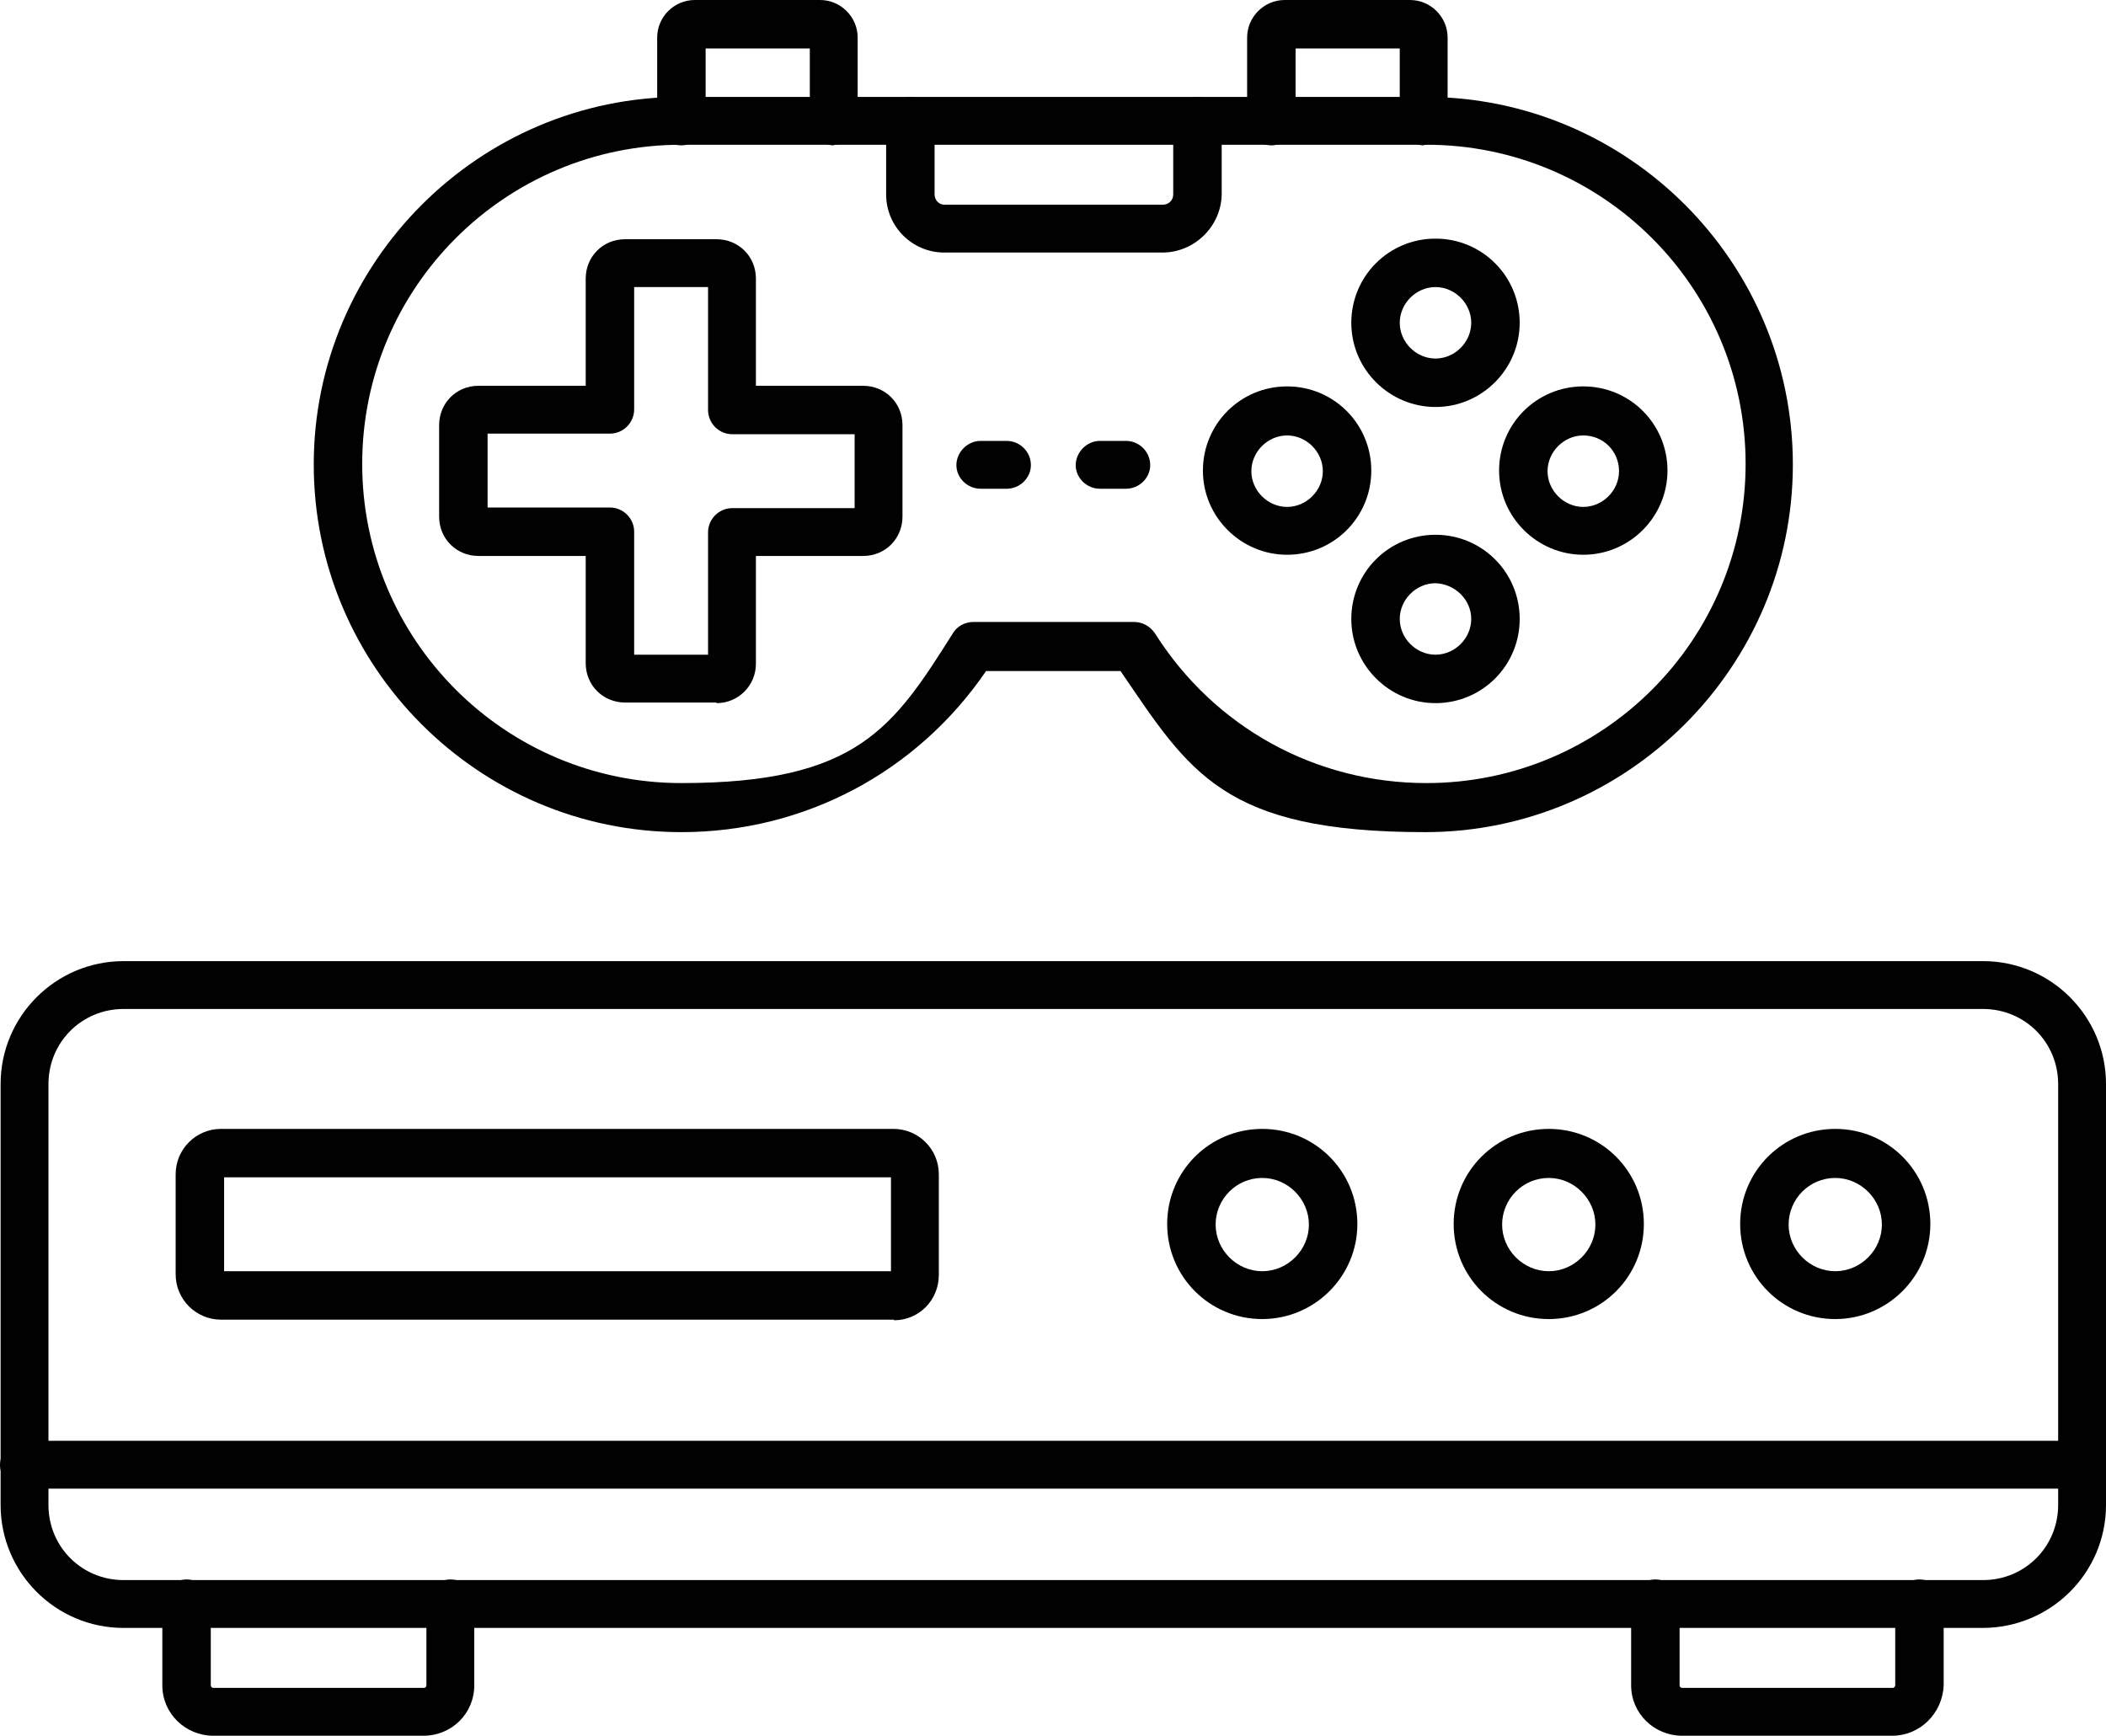 <?xml version="1.0" encoding="UTF-8"?>
<svg id="Layer_1" data-name="Layer 1" xmlns="http://www.w3.org/2000/svg" viewBox="0 0 347.7 286.6">
  <g id="Layer_1-2" data-name="Layer_1">
    <g id="_585967456" data-name=" 585967456">
      <path id="_585969064" data-name=" 585969064" d="m20.4,166.6c-6.9,0-12.4,5.5-12.4,12.4v69.5c0,6.9,5.5,12.4,12.4,12.4h307c6.9,0,12.4-5.5,12.4-12.4v-69.5c0-6.9-5.5-12.4-12.4-12.4H20.4Zm306.9,102.2H20.4c-11.2,0-20.3-9.1-20.3-20.3v-69.5c0-11.2,9.1-20.3,20.3-20.3h307c11.2,0,20.3,9.1,20.3,20.3v69.5c0,11.2-9.1,20.3-20.4,20.3h0Z" style="fill: #010101; fill-rule: evenodd;"/>
      <path id="_585968944" data-name=" 585968944" d="m70,286.6h-34.8c-4.6,0-8.4-3.7-8.4-8.3v-13.5c0-2.2,1.8-4,4-4s4,1.8,4,4v13.5c0,.2.2.4.4.4h34.8c.2,0,.4-.2.4-.4v-13.5c0-2.2,1.8-4,4-4s3.9,1.8,3.9,4v13.5c0,4.6-3.7,8.3-8.4,8.3h0Z" style="fill: #010101; fill-rule: evenodd;"/>
      <path id="_585969136" data-name=" 585969136" d="m312.5,286.6h-34.8c-4.6,0-8.4-3.7-8.4-8.3v-13.5c0-2.2,1.8-4,4-4s4,1.8,4,4v13.5c0,.2.2.4.4.4h34.8c.2,0,.4-.2.4-.4v-13.5c0-2.2,1.8-4,4-4s4,1.8,4,4v13.5c-.2,4.6-3.9,8.3-8.5,8.3h0Z" style="fill: #010101; fill-rule: evenodd;"/>
      <path id="_585967912" data-name=" 585967912" d="m343.7,245.8H4c-2.2,0-4-1.8-4-3.9s1.8-4,4-4h339.7c2.2,0,4,1.8,4,4,0,2.2-1.8,3.9-4,3.9h0Z" style="fill: #010101; fill-rule: evenodd;"/>
      <path id="_585968032" data-name=" 585968032" d="m303,194.5c-4.3,0-7.7,3.5-7.7,7.7s3.5,7.7,7.7,7.7,7.7-3.5,7.7-7.7-3.5-7.7-7.7-7.7Zm0,23.3c-8.7,0-15.7-7-15.7-15.7s7-15.7,15.7-15.7,15.7,7,15.7,15.7-7.1,15.7-15.7,15.7Z" style="fill: #010101; fill-rule: evenodd;"/>
      <path id="_585968512" data-name=" 585968512" d="m255.7,194.5c-4.3,0-7.7,3.5-7.7,7.7s3.5,7.7,7.7,7.7,7.7-3.5,7.7-7.7-3.5-7.7-7.7-7.7Zm0,23.3c-8.7,0-15.7-7-15.7-15.7s7-15.7,15.7-15.7,15.7,7,15.7,15.7-7,15.7-15.7,15.7h0Z" style="fill: #010101; fill-rule: evenodd;"/>
      <path id="_585968488" data-name=" 585968488" d="m208.4,194.5c-4.3,0-7.7,3.5-7.7,7.7s3.5,7.7,7.7,7.7,7.7-3.5,7.7-7.7-3.5-7.7-7.7-7.7Zm0,23.3c-8.7,0-15.7-7-15.7-15.7s7-15.7,15.7-15.7,15.7,7,15.7,15.7-7.1,15.7-15.7,15.7Z" style="fill: #010101; fill-rule: evenodd;"/>
      <path id="_585968464" data-name=" 585968464" d="m37,209.9h110.1v-15.5H37v15.5h0Zm110.6,8H36.5c-4.1,0-7.5-3.3-7.5-7.5v-16.5c0-4.1,3.3-7.5,7.5-7.5h111c4.1,0,7.5,3.3,7.5,7.5v16.6c0,4.2-3.3,7.5-7.4,7.5h0Z" style="fill: #010101; fill-rule: evenodd;"/>
      <path id="_585968200" data-name=" 585968200" d="m112.5,23.9c-29.1,0-52.7,23.6-52.7,52.7s23.6,52.7,52.7,52.7,35-9.2,44.8-24.7c.7-1.2,2-1.9,3.4-1.9h26.6c1.3,0,2.6.7,3.4,1.9,9.8,15.5,26.5,24.7,44.8,24.7,29.1,0,52.7-23.6,52.7-52.7s-23.6-52.7-52.7-52.7h-122.9Zm0,113.5c-33.5,0-60.7-27.3-60.7-60.7S79.1,16,112.5,16h122.8c33.5,0,60.7,27.3,60.7,60.7s-27.3,60.7-60.7,60.7-38.9-9.9-50.3-26.6h-22.2c-11.4,16.7-30,26.6-50.3,26.6h0Z" style="fill: #010101; fill-rule: evenodd;"/>
      <path id="_585968152" data-name=" 585968152" d="m192,41.7h-36.1c-5.3,0-9.6-4.3-9.6-9.6v-12.1c0-2.2,1.8-4,4-4s4,1.8,4,4v12.1c0,.9.7,1.7,1.6,1.7h36.1c.9,0,1.7-.7,1.7-1.7v-12.1c0-2.2,1.8-4,4-4s4,1.8,4,4v12.1c-.1,5.3-4.5,9.6-9.8,9.6h0Z" style="fill: #010101; fill-rule: evenodd;"/>
      <path id="_585967984" data-name=" 585967984" d="m166.2,80.7h-4.3c-2.2,0-4-1.8-4-3.9s1.8-4,4-4h4.3c2.2,0,4,1.8,4,4,0,2.1-1.8,3.9-4,3.9h0Z" style="fill: #010101; fill-rule: evenodd;"/>
      <path id="_585968344" data-name=" 585968344" d="m185.9,80.7h-4.3c-2.2,0-4-1.8-4-3.9s1.8-4,4-4h4.3c2.2,0,4,1.8,4,4,0,2.1-1.8,3.9-4,3.9h0Z" style="fill: #010101; fill-rule: evenodd;"/>
      <path id="_585967792" data-name=" 585967792" d="m237,47.4c-3.2,0-5.9,2.7-5.9,5.9s2.7,5.9,5.9,5.9,5.9-2.7,5.9-5.9c0-3.2-2.7-5.9-5.9-5.9Zm0,19.8c-7.6,0-13.9-6.2-13.9-13.9s6.2-13.9,13.9-13.9,13.9,6.2,13.9,13.9c0,7.6-6.2,13.9-13.9,13.9h0Z" style="fill: #010101; fill-rule: evenodd;"/>
      <path id="_585967288" data-name=" 585967288" d="m237,96.3c-3.2,0-5.9,2.7-5.9,5.9s2.7,5.9,5.9,5.9,5.9-2.7,5.9-5.9c0-3.2-2.7-5.8-5.9-5.9Zm0,19.8c-7.6,0-13.9-6.2-13.9-13.9s6.2-13.9,13.9-13.9,13.9,6.2,13.9,13.9c0,7.7-6.2,13.9-13.9,13.9h0Z" style="fill: #010101; fill-rule: evenodd;"/>
      <path id="_585967168" data-name=" 585967168" d="m261.4,71.9c-3.2,0-5.9,2.7-5.9,5.9s2.7,5.9,5.9,5.9,5.9-2.7,5.9-5.9c0-3.3-2.6-5.9-5.9-5.9h0Zm0,19.7c-7.6,0-13.9-6.2-13.9-13.9s6.2-13.9,13.9-13.9,13.9,6.2,13.9,13.9c0,7.6-6.2,13.9-13.9,13.9h0Z" style="fill: #010101; fill-rule: evenodd;"/>
      <path id="_585967120" data-name=" 585967120" d="m212.5,71.9c-3.2,0-5.9,2.7-5.9,5.9s2.7,5.9,5.9,5.9,5.9-2.7,5.9-5.9-2.7-5.9-5.9-5.9Zm0,19.7c-7.6,0-13.9-6.2-13.9-13.9s6.2-13.9,13.9-13.9,13.9,6.2,13.9,13.9-6.2,13.9-13.9,13.9h0Z" style="fill: #010101; fill-rule: evenodd;"/>
      <path id="_585967576" data-name=" 585967576" d="m137.7,24c-2.2,0-4-1.8-4-4V8h-17.2v12c0,2.2-1.8,4-4,4s-4-1.8-4-4V6.2c0-3.4,2.8-6.2,6.2-6.2h20.7c3.4,0,6.2,2.8,6.2,6.2v13.8c0,2.2-1.7,3.9-3.9,3.9h0Z" style="fill: #010101; fill-rule: evenodd;"/>
      <path id="_585967096" data-name=" 585967096" d="m235.1,24c-2.2,0-4-1.8-4-4V8h-17.2v12c0,2.2-1.8,4-4,4s-4-1.8-4-4V6.2c0-3.4,2.8-6.2,6.2-6.2h20.7c3.4,0,6.2,2.8,6.2,6.2v13.8c0,2.2-1.8,3.9-3.9,3.9h0Z" style="fill: #010101; fill-rule: evenodd;"/>
      <path id="_585967000" data-name=" 585967000" d="m142.6,71.7h0Zm-37.9,36.4h12.2v-20.2c0-2.2,1.8-4,4-4h20.2v-12.2h-20.2c-2.2,0-4-1.8-4-4v-20.3h-12.2v20.2c0,2.2-1.8,4-4,4h-20.2v12.2h20.2c2.2,0,4,1.8,4,4v20.2h0Zm13.6,7.9h-15.1c-3.6,0-6.5-2.8-6.5-6.5v-17.7h-17.7c-3.6,0-6.5-2.8-6.5-6.5v-15.1c0-3.6,2.8-6.5,6.5-6.5h17.7v-17.7c0-3.6,2.8-6.5,6.5-6.5h15.1c3.6,0,6.5,2.8,6.5,6.5v17.7h17.7c3.6,0,6.5,2.8,6.5,6.5v15.1c0,3.6-2.8,6.5-6.5,6.5h-17.7v17.8c0,3.6-2.9,6.5-6.5,6.5h0Z" style="fill: #010101; fill-rule: evenodd;"/>
    </g>
  </g>
</svg>